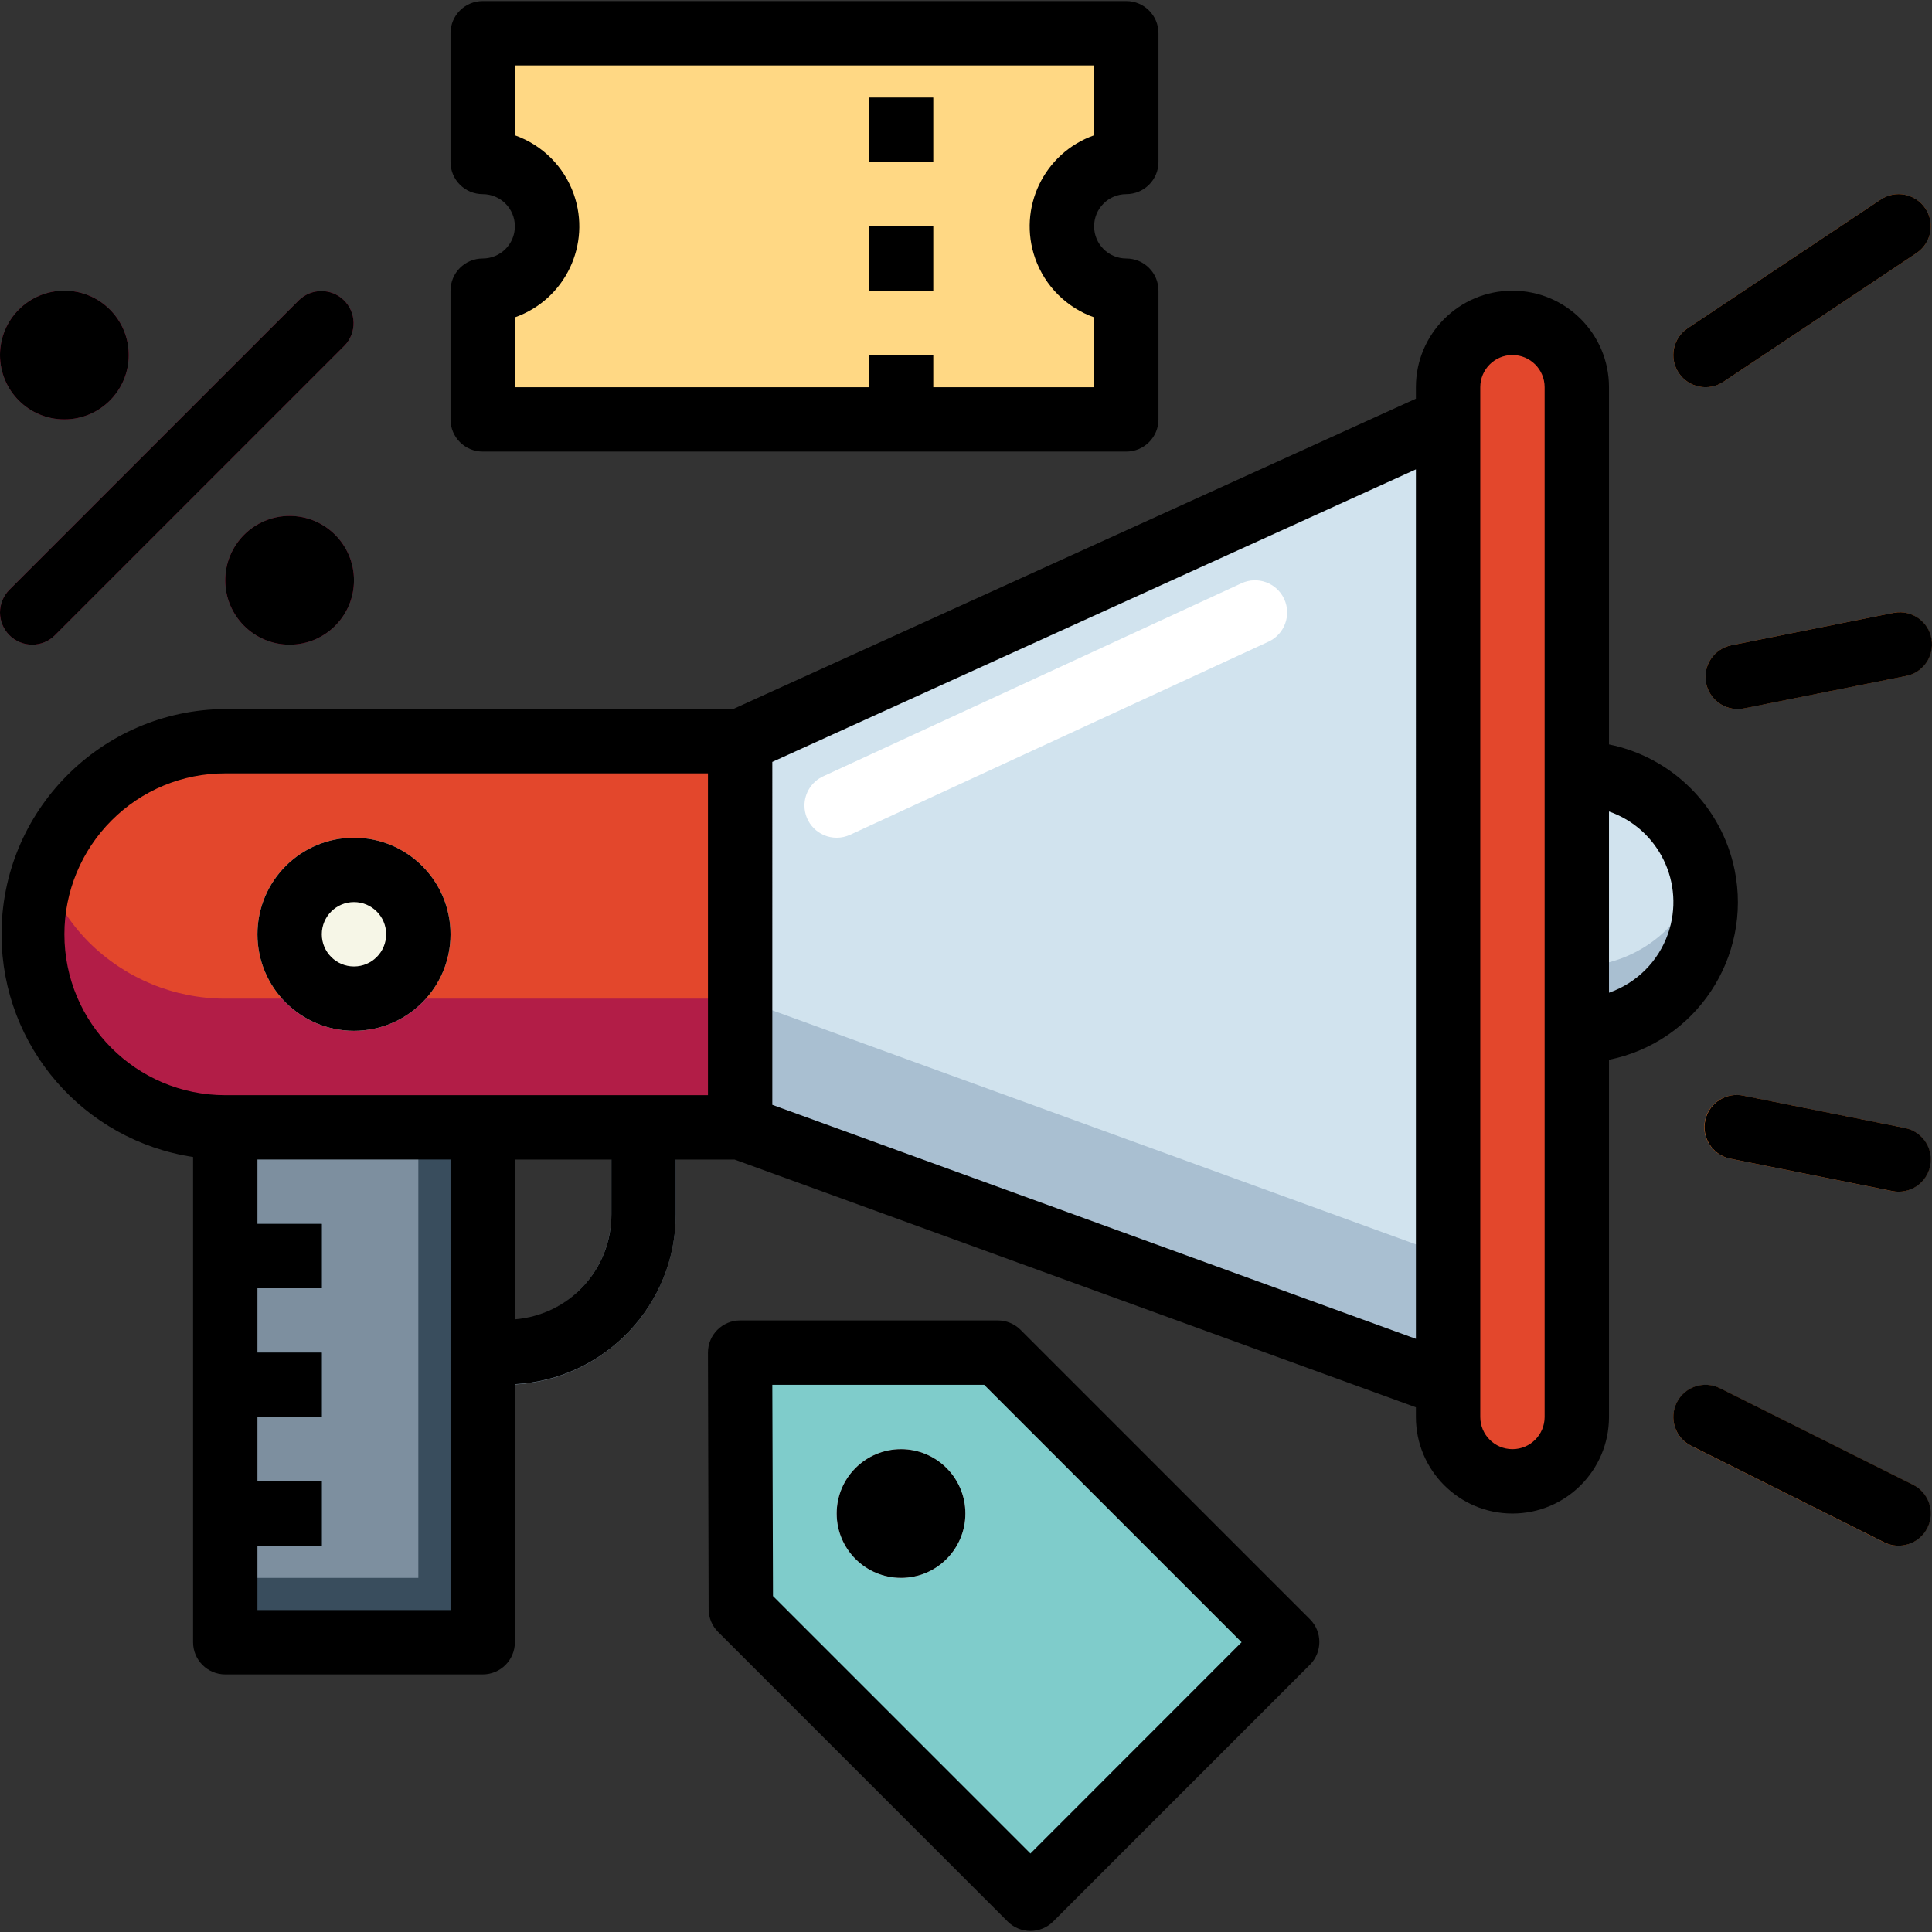 <?xml version="1.0" encoding="iso-8859-1"?>
<!-- Generator: Adobe Illustrator 19.0.0, SVG Export Plug-In . SVG Version: 6.00 Build 0)  -->
<svg version="1.1" id="Capa_1" xmlns="http://www.w3.org/2000/svg" xmlns:xlink="http://www.w3.org/1999/xlink" x="0px" y="0px"
	 viewBox="0 0 480.303 480.303" style="enable-background:new 0 0 480.303 480.303;" xml:space="preserve">
<rect x="0" y="0" width="480.303" height="480.303" fill="#333333" stroke="none"/>
<path style="fill:#7D8F9F;" d="M125.6,344.264H120c-4.418,0-8-3.582-8-8s3.582-8,8-8h5.6c14.58,0,26.4-11.82,26.4-26.4v-21.6
	c0-4.418,3.582-8,8-8s8,3.582,8,8v21.6C168,325.281,149.017,344.264,125.6,344.264z"/>
<path style="fill:#7FCCCB;" d="M184,336.264h64l72,72l-63.832,63.832l-72-72L184,336.264z"/>
<path style="fill:#D1E3EE;" d="M184,184.264l176-80v240l-176-64V184.264z"/>
<path style="fill:#A9BFD1;" d="M184,248.264l176,64v32l-176-64V248.264z"/>
<path style="fill:#E3472C;" d="M184,280.264H56c-12.731,0.002-24.941-5.055-33.944-14.056
	c-18.747-18.744-18.749-49.135-0.006-67.882c0.002-0.002,0.004-0.004,0.006-0.006c9.003-9.001,21.213-14.058,33.944-14.056h128
	V280.264z"/>
<path style="fill:#B21D47;" d="M22.056,234.208c-5.013-5.071-8.825-11.203-11.152-17.944c-8.925,24.868,4,52.263,28.868,61.188
	c5.206,1.868,10.697,2.82,16.228,2.812h128v-32H56C43.269,248.266,31.059,243.21,22.056,234.208z"/>
<path style="fill:#7D8F9F;" d="M56,280.264h64v128H56V280.264z"/>
<path style="fill:#394D5D;" d="M104,392.264v-112h16v128H56v-16H104z"/>
<path style="fill:#E3472C;" d="M376,80.265L376,80.265c8.837,0,16,7.163,16,16v256c0,8.837-7.163,16-16,16l0,0
	c-8.837,0-16-7.163-16-16v-256C360,87.428,367.163,80.265,376,80.265z"/>
<path style="fill:#D1E3EE;" d="M392,256.264c17.673,0,32-14.327,32-32s-14.327-32-32-32V256.264z"/>
<path style="fill:#A9BFD1;" d="M392,240.264v16c17.464,0.209,31.791-13.78,32-31.244c0.035-2.957-0.344-5.905-1.128-8.756
	C419.257,230.368,406.559,240.239,392,240.264z"/>
<circle style="fill:#F6F6E7;" cx="88" cy="232.264" r="24"/>
<path style="fill:#FFFFFF;" d="M224,392.264c-8.837,0-16-7.163-16-16s7.163-16,16-16s16,7.163,16,16S232.837,392.264,224,392.264z"
	/>
<g>
	<path style="fill:#394D5D;" d="M56,304.264h24v16H56V304.264z"/>
	<path style="fill:#394D5D;" d="M56,336.264h24v16H56V336.264z"/>
	<path style="fill:#394D5D;" d="M56,368.264h24v16H56V368.264z"/>
</g>
<g>
	<path style="fill:#EC7422;" d="M424,96.265c-4.418,0.005-8.004-3.572-8.01-7.99c-0.003-2.678,1.334-5.18,3.562-6.666l48-32
		c3.676-2.452,8.644-1.46,11.096,2.216c2.452,3.676,1.46,8.644-2.216,11.096l0,0l-48,32C427.12,95.796,425.578,96.263,424,96.265z"
		/>
	<path style="fill:#EC7422;" d="M432,176.264c-4.418,0.004-8.004-3.574-8.008-7.992c-0.004-3.808,2.677-7.09,6.408-7.848l40-8
		c4.3-1.015,8.609,1.648,9.624,5.948s-1.648,8.609-5.948,9.624c-0.179,0.042-0.359,0.078-0.54,0.108l-40,8
		C433.031,176.21,432.516,176.264,432,176.264L432,176.264z"/>
	<path style="fill:#EC7422;" d="M472,296.264c-0.538,0.004-1.074-0.05-1.6-0.16l-40-8c-4.36-0.717-7.313-4.832-6.596-9.192
		c0.717-4.36,4.832-7.313,9.192-6.596c0.181,0.03,0.361,0.066,0.54,0.108l40,8c4.33,0.879,7.128,5.101,6.249,9.431
		C479.032,293.564,475.784,296.238,472,296.264L472,296.264z"/>
	<path style="fill:#EC7422;" d="M472,384.264c-1.235,0.012-2.456-0.261-3.568-0.8l-48-24c-3.954-1.975-5.559-6.782-3.584-10.736
		c1.975-3.954,6.782-5.559,10.736-3.584l0,0l48,24c3.932,2.014,5.487,6.835,3.473,10.767
		C477.699,382.564,474.979,384.241,472,384.264z"/>
</g>
<g>
	<path style="fill:#B21D48;" d="M8,160.264c-4.418-0.001-7.999-3.583-7.998-8.002c0-2.121,0.843-4.154,2.342-5.654l72-72
		c3.178-3.069,8.243-2.981,11.312,0.197c2.994,3.1,2.994,8.015,0,11.115l-72,72C12.156,159.421,10.122,160.264,8,160.264L8,160.264z
		"/>
	<path style="fill:#B21D48;" d="M72,160.264c-8.837,0-16-7.163-16-16s7.163-16,16-16s16,7.163,16,16S80.837,160.264,72,160.264z"/>
	<path style="fill:#B21D48;" d="M16,104.265c-8.837,0-16-7.163-16-16s7.163-16,16-16s16,7.163,16,16S24.837,104.265,16,104.265z"/>
</g>
<path style="fill:#FFD884;" d="M264,56.264c0-8.837,7.163-16,16-16v-32H120v32c8.837,0,16,7.163,16,16s-7.163,16-16,16v32h160v-32
	C271.163,72.265,264,65.101,264,56.264z"/>
<g>
	<path style="fill:#A08040;" d="M216,24.265h16v16h-16V24.265z"/>
	<path style="fill:#A08040;" d="M216,88.265h16v16h-16V88.265z"/>
	<path style="fill:#A08040;" d="M216,56.264h16v16h-16V56.264z"/>
</g>
<path style="fill:#FFFFFF;" d="M208,208.264c-4.418,0.005-8.004-3.573-8.008-7.992c-0.003-3.124,1.812-5.964,4.648-7.272l104-48
	c4.012-1.851,8.765-0.1,10.616,3.912c1.851,4.012,0.1,8.765-3.912,10.616l-104,48C210.296,208.015,209.155,208.266,208,208.264
	L208,208.264z"/>
<path d="M48,287.633v120.632c0,4.418,3.582,8,8,8h64c4.418,0,8-3.582,8-8v-64.152c22.44-1.22,40.008-19.775,40-42.248v-13.6h14.6
	l169.4,61.6v2.4c0,13.255,10.745,24,24,24s24-10.745,24-24v-88.8c21.65-4.396,35.636-25.51,31.24-47.16
	c-3.196-15.741-15.499-28.044-31.24-31.24v-88.8c0-13.255-10.745-24-24-24s-24,10.745-24,24l0,0v2.848l-169.728,77.152H56
	c-30.927,0.21-55.828,25.452-55.618,56.38C0.57,260.191,20.763,283.51,48,287.633L48,287.633z M400,201.737
	c12.442,4.335,19.014,17.935,14.68,30.376c-2.396,6.877-7.802,12.284-14.68,14.68V201.737z M368,344.264v-248c0-4.418,3.582-8,8-8
	s8,3.582,8,8v256c0,4.418-3.582,8-8,8s-8-3.582-8-8V344.264z M192,189.416l160-72.728V332.84l-160-58.176V189.416z M112,400.264H64
	v-16h16v-16H64v-16h16v-16H64v-16h16v-16H64v-16h48V400.264z M152,301.865c0.045,13.638-10.407,25.017-24,26.128v-39.728h24V301.865
	z M27.72,203.984c7.483-7.527,17.666-11.747,28.28-11.72h120v80H56c-22.091-0.005-39.996-17.917-39.991-40.009
	C16.011,221.652,20.223,211.484,27.72,203.984z"/>
<path d="M88,256.264c13.255,0,24-10.745,24-24c0-13.255-10.745-24-24-24s-24,10.745-24,24C64,245.519,74.745,256.264,88,256.264z
	 M88,224.264c4.418,0,8,3.582,8,8s-3.582,8-8,8s-8-3.582-8-8S83.582,224.264,88,224.264z"/>
<circle cx="224" cy="376.264" r="16"/>
<path d="M478.656,51.824c-2.451-3.676-7.418-4.668-11.094-2.217c-0.001,0-0.001,0.001-0.002,0.001l-48,32
	c-3.676,2.452-4.668,7.42-2.216,11.096c2.452,3.676,7.42,4.668,11.096,2.216l0,0l48-32c3.676-2.451,4.668-7.418,2.217-11.094
	C478.657,51.826,478.656,51.825,478.656,51.824z"/>
<path d="M470.4,152.424l-40,8c-4.33,0.879-7.127,5.102-6.248,9.432c0.758,3.731,4.04,6.412,7.848,6.408
	c0.538,0.004,1.074-0.05,1.6-0.16l40-8c4.36-0.717,7.313-4.832,6.596-9.192c-0.717-4.36-4.832-7.313-9.192-6.596
	c-0.181,0.03-0.361,0.066-0.54,0.108H470.4z"/>
<path d="M473.6,280.424l-40-8c-4.3-1.015-8.609,1.648-9.624,5.948s1.648,8.609,5.948,9.624c0.179,0.042,0.359,0.078,0.54,0.108l40,8
	c0.505,0.105,1.02,0.159,1.536,0.16c4.418,0.004,8.004-3.574,8.008-7.992C480.012,284.465,477.332,281.182,473.6,280.424
	L473.6,280.424z"/>
<path d="M475.576,369.104l-48-24c-3.954-1.975-8.761-0.37-10.736,3.584c-1.975,3.954-0.37,8.761,3.584,10.736l48,24
	c3.954,1.975,8.761,0.37,10.736-3.584C481.135,375.886,479.53,371.079,475.576,369.104z"/>
<path d="M8,160.264c2.122,0,4.156-0.844,5.656-2.344l72-72c3.069-3.178,2.981-8.243-0.197-11.312c-3.1-2.994-8.015-2.994-11.115,0
	l-72,72c-3.124,3.125-3.123,8.19,0.002,11.314C3.845,159.422,5.879,160.264,8,160.264L8,160.264z"/>
<circle cx="72" cy="144.264" r="16"/>
<circle cx="16" cy="88.265" r="16"/>
<path d="M248,328.264h-64c-4.418,0-8,3.582-8,8l0.168,63.832c0.015,2.102,0.857,4.114,2.344,5.6l72,72
	c3.124,3.123,8.188,3.123,11.312,0l63.832-63.84c3.123-3.124,3.123-8.188,0-11.312l-72-72
	C252.146,329.068,250.112,328.248,248,328.264z M256.168,460.785l-64-64L192,344.265h52.664l64,64L256.168,460.785z"/>
<path d="M280,48.264c4.418,0,8-3.582,8-8v-32c0-4.418-3.582-8-8-8H120c-4.418,0-8,3.582-8,8v32c0,4.418,3.582,8,8,8s8,3.582,8,8
	s-3.582,8-8,8s-8,3.582-8,8v32c0,4.418,3.582,8,8,8h160c4.418,0,8-3.582,8-8v-32c0-4.418-3.582-8-8-8s-8-3.582-8-8
	S275.582,48.264,280,48.264z M272,33.632c-12.499,4.411-19.056,18.12-14.645,30.619c2.416,6.845,7.8,12.229,14.645,14.645v17.368
	h-40v-8h-16v8h-88V78.897c12.499-4.411,19.056-18.12,14.645-30.619c-2.416-6.845-7.8-12.229-14.645-14.645V16.265h144V33.632z"/>
<path d="M216,24.265h16v16h-16V24.265z"/>
<path d="M216,56.264h16v16h-16V56.264z"/>
<g>
</g>
<g>
</g>
<g>
</g>
<g>
</g>
<g>
</g>
<g>
</g>
<g>
</g>
<g>
</g>
<g>
</g>
<g>
</g>
<g>
</g>
<g>
</g>
<g>
</g>
<g>
</g>
<g>
</g>
</svg>
